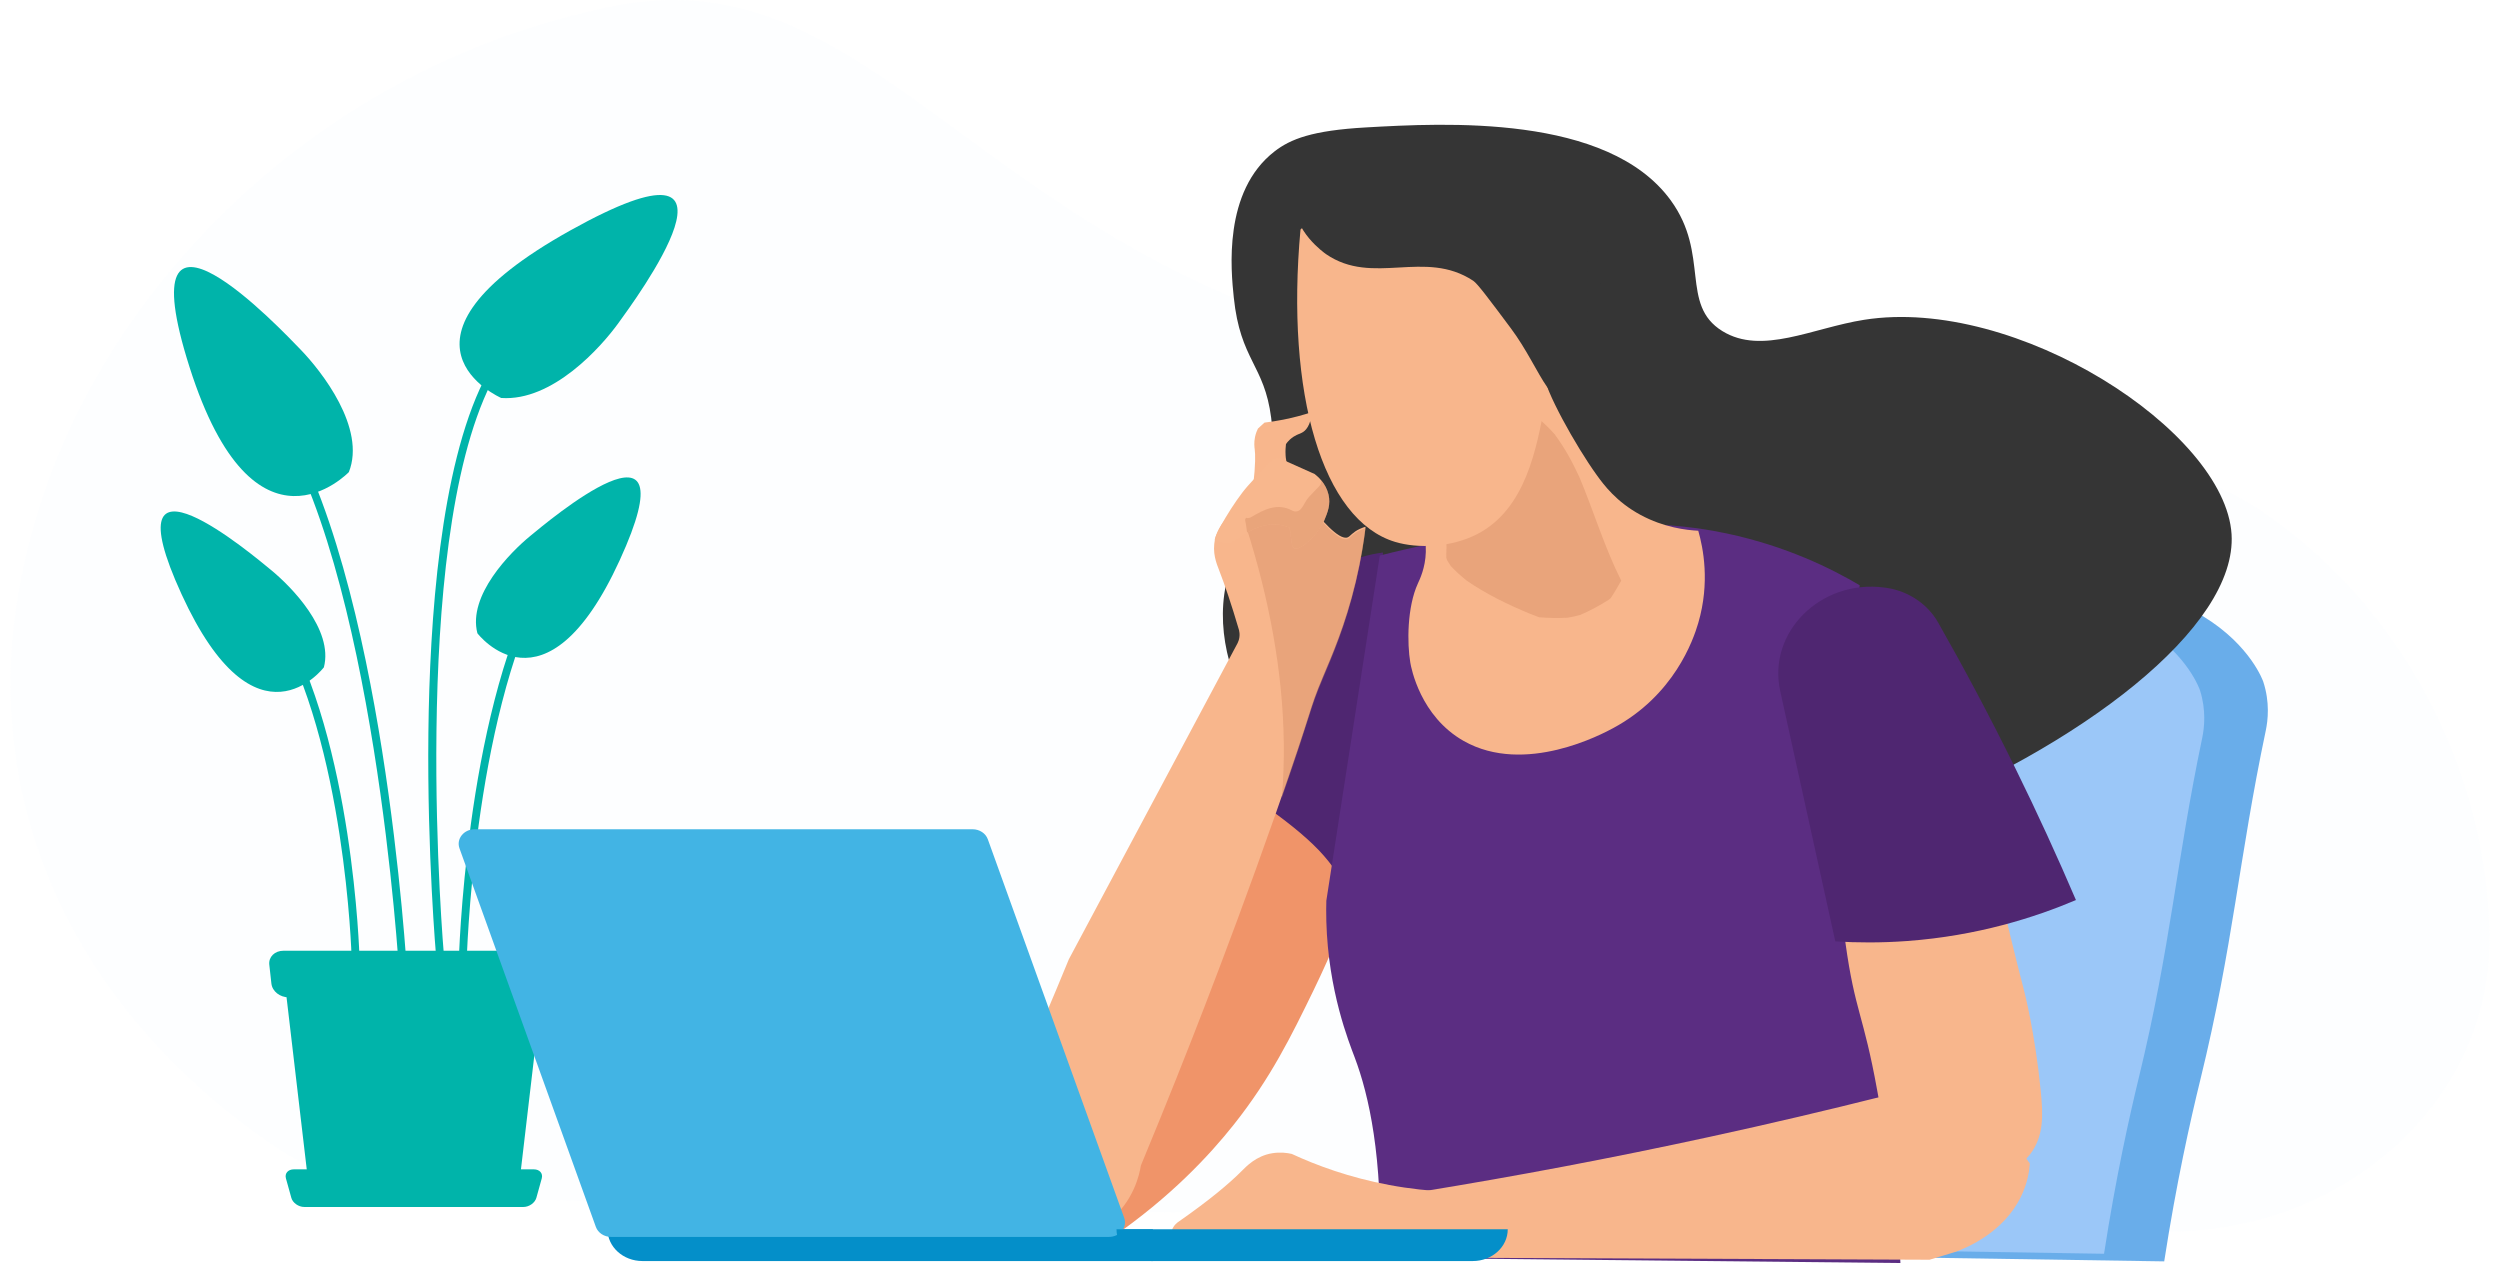 <svg width="192" height="97" viewBox="0 0 192 97" fill="none" xmlns="http://www.w3.org/2000/svg">
<g clip-path="url(#clip0_247_5355)">
<path d="M165.948 94.585C121.966 93.727 77.983 92.868 34 92.01C29.222 91.916 24.593 90.464 20.787 87.836C14.709 83.641 6.653 76.31 2.866 65.074C-1.103 53.3 1.694 43.408 2.866 39.48C7.91 22.57 23.875 5.192 47.098 0.48C68.398 -3.843 76.048 22.378 112.775 27.901C117.686 28.64 118.726 28.413 128.189 29.729C153.811 33.292 166.677 34.741 173.09 38.869C184.291 46.08 191.018 59.096 191.185 71.775C191.187 71.931 191.188 72.086 191.188 72.24C191.193 84.79 179.749 94.853 165.949 94.584L165.948 94.585Z" fill="#EAF4FE" fill-opacity="0.1"/>
<path d="M33.501 73.541L34.104 73.497C34.076 73.184 31.375 42.151 37.71 29.441L37.159 29.214C33.809 35.932 32.994 47.633 32.9 56.266C32.799 65.603 33.494 73.463 33.501 73.541Z" fill="#00B4AA"/>
<path d="M30.661 74.805L31.266 74.776C31.262 74.698 30.801 66.824 29.334 57.582C27.978 49.038 25.459 37.539 21.156 31.285L20.643 31.578C28.782 43.409 30.644 74.493 30.661 74.805Z" fill="#00B4AA"/>
<path d="M27.003 73.524L27.608 73.511C27.603 73.347 27.127 56.96 21.575 47.581L21.043 47.842C26.524 57.104 26.999 73.36 27.003 73.523V73.524Z" fill="#00B4AA"/>
<path d="M35.838 73.937C35.842 73.754 36.317 55.475 41.805 45.058L41.259 44.82C35.714 55.346 35.237 73.741 35.233 73.926L35.838 73.937Z" fill="#00B4AA"/>
<path d="M38.494 30.565C38.494 30.565 28.519 26.214 43.8 17.698C59.082 9.182 48.629 23.228 47.519 24.777C46.158 26.674 42.429 30.84 38.494 30.565Z" fill="#00B4AA"/>
<path d="M26.793 36.257C26.793 36.257 19.535 43.85 14.556 28.193C9.578 12.536 21.701 25.426 23.05 26.811C24.7 28.506 28.129 32.881 26.793 36.257Z" fill="#00B4AA"/>
<path d="M24.875 51.248C24.875 51.248 19.668 58.133 13.944 45.637C8.221 33.142 19.555 42.744 20.811 43.772C22.347 45.03 25.628 48.347 24.875 51.248Z" fill="#00B4AA"/>
<path d="M36.664 48.634C36.664 48.634 41.871 55.518 47.595 43.023C53.318 30.527 41.984 40.13 40.729 41.157C39.191 42.415 35.911 45.733 36.664 48.634Z" fill="#00B4AA"/>
<path d="M37.533 28.478C38.012 27.917 38.493 27.358 38.984 26.805C39.471 26.25 39.963 25.699 40.463 25.154C41.46 24.062 42.472 22.981 43.525 21.934C44.571 20.881 45.653 19.859 46.8 18.898C47.374 18.419 47.966 17.955 48.591 17.532C49.214 17.11 49.872 16.717 50.601 16.459C49.859 16.688 49.188 17.072 48.547 17.478C47.91 17.892 47.307 18.347 46.722 18.819C45.555 19.768 44.469 20.793 43.412 21.842C42.367 22.898 41.352 23.98 40.372 25.087C39.394 26.194 38.439 27.32 37.533 28.477V28.478Z" fill="#00B4AA"/>
<path d="M23.635 36.172C23.099 34.837 22.509 33.522 21.89 32.217C21.27 30.912 20.608 29.625 19.909 28.354C19.197 27.089 18.451 25.837 17.604 24.64C17.178 24.044 16.73 23.459 16.237 22.906C15.738 22.36 15.204 21.827 14.556 21.426C15.183 21.852 15.701 22.39 16.179 22.948C16.658 23.506 17.093 24.095 17.505 24.697C18.329 25.9 19.075 27.148 19.774 28.415C20.482 29.679 21.142 30.966 21.784 32.26C22.105 32.906 22.419 33.557 22.725 34.209C23.037 34.86 23.338 35.515 23.634 36.172H23.635Z" fill="#00B4AA"/>
<path d="M22.421 50.925C21.795 49.926 21.125 48.95 20.434 47.987C19.743 47.025 19.018 46.081 18.268 45.155C17.507 44.236 16.72 43.332 15.86 42.487C15.428 42.065 14.98 41.657 14.501 41.279C14.019 40.908 13.51 40.551 12.931 40.316C13.494 40.578 13.988 40.942 14.452 41.328C14.918 41.714 15.354 42.129 15.773 42.557C16.612 43.414 17.396 44.314 18.146 45.237C18.905 46.154 19.627 47.096 20.338 48.045C20.695 48.519 21.045 48.998 21.39 49.478C21.74 49.956 22.08 50.441 22.421 50.925Z" fill="#00B4AA"/>
<path d="M39.074 49.38C39.362 48.868 39.652 48.357 39.951 47.851C40.246 47.343 40.545 46.837 40.851 46.335C41.461 45.329 42.082 44.329 42.743 43.351C43.395 42.369 44.083 41.405 44.83 40.481C45.203 40.02 45.594 39.569 46.019 39.145C46.441 38.721 46.896 38.316 47.429 38.007C46.877 38.29 46.407 38.689 45.965 39.099C45.528 39.516 45.124 39.961 44.738 40.417C43.969 41.333 43.279 42.3 42.615 43.279C41.963 44.266 41.339 45.267 40.75 46.285C40.162 47.303 39.596 48.331 39.076 49.38H39.074Z" fill="#00B4AA"/>
<path d="M23.768 91.595H39.799L41.803 74.531H21.765L23.768 91.595Z" fill="#00B4AA"/>
<path d="M22.372 91.989C22.478 92.378 22.926 92.696 23.367 92.696H40.199C40.639 92.696 41.088 92.378 41.194 91.989L41.607 90.5C41.713 90.112 41.441 89.806 41 89.806H22.566C22.125 89.806 21.852 90.112 21.959 90.5L22.373 91.989H22.372Z" fill="#00B4AA"/>
<path d="M20.844 75.54C20.909 76.138 21.504 76.596 22.166 76.596H41.403C42.064 76.596 42.659 76.139 42.725 75.54L42.886 74.088C42.951 73.491 42.464 73.017 41.803 73.017H21.764C21.103 73.017 20.616 73.491 20.682 74.088L20.843 75.54H20.844Z" fill="#00B4AA"/>
<path d="M166.211 96.875C167.139 90.879 168.211 86.087 168.986 82.924C171.526 72.559 171.927 66.017 174.009 56.121C174.18 55.31 174.334 53.936 173.82 52.359C173.82 52.359 172.882 49.586 169.217 47.343C164.962 44.739 148.797 43.629 127.055 45.148C126.391 45.242 124.828 45.549 123.532 46.715C121.565 48.488 121.868 51.298 121.964 52.358C122.39 57.116 123.677 73.667 125.642 96.247C139.165 96.456 152.688 96.665 166.21 96.874L166.211 96.875Z" fill="#69ADEA"/>
<path d="M161.59 96.289C162.49 90.462 163.524 85.804 164.27 82.731C166.717 72.655 167.118 66.298 169.129 56.679C169.294 55.891 169.444 54.555 168.962 53.023C168.962 53.023 168.079 50.327 164.606 48.148C160.572 45.618 145.22 44.538 124.563 46.014C123.932 46.105 122.446 46.403 121.212 47.538C119.338 49.26 119.618 51.992 119.704 53.023C120.093 57.647 121.262 73.733 123.055 95.68C135.9 95.882 148.744 96.086 161.59 96.289Z" fill="#9BC7F8"/>
<path d="M104.904 9.786C100.768 10.019 99.11 10.679 97.886 11.627C93.913 14.703 94.542 20.789 94.754 22.841C95.256 27.693 97.104 27.997 97.626 32.09C98.401 38.169 94.718 40.612 94.026 45.623C92.918 53.661 100.468 61.392 104.267 64.123C123.27 77.782 172.279 55.349 171.384 41.026C170.89 33.116 154.864 22.709 143.161 24.561C139.19 25.189 135.302 27.294 132.278 25.428C128.998 23.403 131.347 19.549 128.309 15.381C123.467 8.738 110.888 9.448 104.903 9.786H104.904Z" fill="#353535"/>
<path d="M104.123 68.334C103.417 70.317 102.366 73.006 100.857 76.104C99.201 79.503 97.601 82.789 94.742 86.387C92.89 88.717 89.913 91.932 85.359 95.071C84.691 95.302 83.644 95.587 82.344 95.604C81.06 95.621 78.666 95.654 77.569 94.157C76.896 93.24 76.968 91.952 77.569 90.348C79.837 84.302 94.233 60.973 95.664 58.66C96.76 58.929 98.82 59.587 100.69 61.25C103.763 63.983 104.074 67.436 104.125 68.333L104.123 68.334Z" fill="#F09469"/>
<path d="M104.374 69.933C104.057 69.988 103.52 67.632 101.275 65.287C98.958 62.869 94.916 60.441 93.484 59.346C94.748 55.625 96.559 51.556 99.181 47.387C99.73 46.515 100.29 45.677 100.857 44.873C101.558 44.241 102.747 43.353 104.459 42.816C105.098 42.616 105.694 42.501 106.218 42.435C104.977 53.874 104.828 60.844 104.961 65.211C104.999 66.424 105.13 69.802 104.375 69.933H104.374Z" fill="#4F2671"/>
<path d="M105.966 96.594C119.295 96.73 132.624 96.865 145.953 97.001C145.074 79.784 144.081 70.395 143.161 64.907C142.82 62.873 141.778 57.13 142.323 49.521C142.465 47.555 142.677 45.958 142.827 44.95C140.664 43.671 137.208 41.948 132.625 40.972C131.367 40.705 129.327 40.345 126.221 40.227C118.498 39.935 110.986 41.396 105.968 42.665C104.599 51.501 103.231 60.337 101.863 69.173C101.853 69.547 101.844 70.102 101.863 70.773C102.01 76.114 103.601 80.039 104.04 81.209C105.143 84.138 106.197 88.838 105.968 96.595L105.966 96.594Z" fill="#5B2D82"/>
<path d="M109.355 40.971C109.432 41.3 109.52 41.795 109.503 42.394C109.47 43.617 109.029 44.512 108.899 44.797C108.052 46.642 108.064 49.431 108.312 50.891C108.38 51.292 109.076 55.018 112.417 56.909C117.116 59.568 123.086 56.354 123.894 55.918C128.569 53.4 130.044 49.16 130.427 47.844C131.34 44.725 130.802 42.076 130.427 40.761C129.513 40.716 127.788 40.516 125.987 39.541C124.134 38.539 123.176 37.242 122.636 36.494C121 34.226 118.606 29.909 118.546 28.675C117.292 29.001 117.881 31.564 116.353 32.457C111.735 35.156 109.956 39.296 109.353 40.971H109.355Z" fill="#F8B68C"/>
<path opacity="0.44" d="M110.64 40.368C111.113 41.144 111.152 41.88 111.042 42.695C111.066 42.547 111.09 42.399 111.113 42.251C111.086 42.441 111.073 42.631 111.073 42.82C111.089 42.881 111.107 42.941 111.125 43.001C111.217 43.162 111.317 43.319 111.424 43.473C111.803 43.883 112.223 44.26 112.668 44.611C114.151 45.626 115.797 46.434 117.487 47.13C117.728 47.224 117.968 47.316 118.21 47.407C118.94 47.463 119.67 47.483 120.401 47.439C120.73 47.385 121.053 47.312 121.371 47.222C122.128 46.9 122.843 46.505 123.531 46.073C123.588 46.03 123.642 45.986 123.697 45.942C123.996 45.508 124.242 45.044 124.512 44.596C123.221 42.031 122.407 39.285 121.301 36.651C120.774 35.503 120.167 34.386 119.4 33.355C118.981 32.879 118.524 32.437 118.025 32.031C118.012 32.022 118 32.013 117.988 32.005C117.729 31.834 117.496 31.654 117.288 31.462C117.107 31.862 116.851 32.217 116.445 32.455C112.808 34.58 110.933 37.599 110.005 39.605C110.26 39.842 110.478 40.101 110.64 40.367V40.368Z" fill="#D68D65"/>
<path d="M141.317 68.639C141.449 70.245 141.613 71.556 141.736 72.447C142.461 77.678 143.115 77.912 144.165 83.721C144.391 84.968 144.499 85.725 145.003 86.768C145.492 87.78 146.613 90.1 149.192 90.805C151.054 91.315 152.745 90.727 153.464 90.424C154.163 90.144 155.157 89.627 155.893 88.672C156.978 87.265 156.914 85.668 156.731 83.797C156.291 79.333 155.474 76.18 155.474 76.18C154.936 74.105 154.167 71.042 153.296 67.192C149.303 67.674 145.31 68.156 141.317 68.639Z" fill="#F8B68C"/>
<path d="M109.318 91.491C116.384 90.338 123.741 88.957 131.35 87.301C135.926 86.306 140.367 85.26 144.67 84.178C145.814 84.106 147.928 84.114 150.282 85.017C153.549 86.268 155.275 88.472 155.895 89.359C155.843 90.053 155.676 90.934 155.225 91.873C153.883 94.662 151.043 95.826 150.198 96.138C149.528 96.341 148.857 96.545 148.188 96.748C136.097 96.697 124.006 96.646 111.915 96.595C111.209 96.53 108.926 96.284 108.35 95.173C107.762 94.04 108.893 92.038 109.318 91.492V91.491Z" fill="#F8B68C"/>
<path d="M111.104 91.516C109.786 91.456 108.3 91.307 106.692 91.007C103.617 90.434 101.099 89.497 99.209 88.621C98.865 88.542 98.329 88.466 97.7 88.57C96.478 88.771 95.721 89.574 95.354 89.941C94.393 90.904 92.934 92.136 90.552 93.801C90.451 93.865 90.12 94.091 89.993 94.512C89.913 94.776 89.96 95.008 89.993 95.172C90.073 95.571 90.269 95.878 90.441 96.086C94.289 96.151 98.138 96.401 101.988 96.467C105.64 96.529 109.294 96.405 112.947 96.467C113.19 96.289 113.602 95.935 113.841 95.375C114.273 94.36 113.895 93.229 113.199 92.506C112.434 91.713 111.42 91.553 111.104 91.516Z" fill="#F8B68C"/>
<path d="M140.952 72.299C142.621 72.403 144.477 72.417 146.481 72.269C151.894 71.87 156.302 70.452 159.432 69.124C158.03 65.846 156.479 62.455 154.765 58.973C152.825 55.033 150.84 51.311 148.848 47.809C148.062 46.427 146.639 45.434 144.973 45.161C144.961 45.159 144.949 45.157 144.937 45.155C144.861 45.143 144.784 45.132 144.708 45.122C139.803 44.485 135.734 48.588 136.718 53.061L140.951 72.299H140.952Z" fill="#4F2671"/>
<path d="M81.588 95.452C82.374 95.266 83.781 94.917 85.107 93.853C87.088 92.26 87.515 90.169 87.62 89.511C89.625 84.685 91.278 80.5 92.562 77.17C93.968 73.526 95.894 68.406 98.008 62.392C101.014 53.839 100.42 54.795 101.61 51.956C102.276 50.367 103.32 48.019 104.124 44.644C104.54 42.895 104.758 41.432 104.877 40.454C104.771 40.484 104.616 40.534 104.44 40.615C103.874 40.877 103.701 41.185 103.509 41.267C102.821 41.561 101.263 39.634 100.856 39.134C98.877 36.695 98.755 35.356 98.734 34.97C98.713 34.605 98.738 34.303 98.762 34.107C98.824 34.016 98.922 33.886 99.07 33.752C99.422 33.428 99.781 33.33 99.963 33.243C100.284 33.091 100.64 32.702 100.773 31.643C100.128 31.858 99.39 32.064 98.567 32.227C98.055 32.328 97.569 32.402 97.114 32.456C96.947 32.608 96.78 32.76 96.611 32.913C96.546 33.044 96.448 33.265 96.388 33.548C96.29 34.008 96.345 34.373 96.36 34.487C96.413 34.891 96.43 35.656 96.248 37.255C95.495 38.186 94.74 39.117 93.986 40.049C93.753 40.347 93.456 40.81 93.316 41.42C93.084 42.43 93.421 43.262 93.623 43.781C94.068 44.928 94.568 46.386 95.159 48.402C95.188 48.525 95.217 48.712 95.187 48.935C95.161 49.13 95.1 49.285 95.047 49.393C90.728 57.484 86.409 65.575 82.09 73.667C79.394 80.238 77.849 83.562 76.981 85.017C76.885 85.178 76.097 86.488 75.64 88.317C75.383 89.35 75.397 89.879 75.417 90.145C75.492 91.189 75.907 91.914 76.478 92.887C77.409 94.474 80.452 95.72 81.587 95.452H81.588Z" fill="#F8B68C"/>
<path opacity="0.44" d="M104.439 40.737C103.874 40.998 103.701 41.306 103.509 41.388C102.825 41.681 101.282 39.781 100.864 39.266C99.507 39.956 97.986 40.11 96.466 40.262C96.205 40.297 95.946 40.339 95.689 40.393C96.141 41.802 96.549 43.224 96.907 44.66C98.262 50.092 98.918 55.705 98.447 61.255C100.956 54.05 100.483 54.768 101.609 52.077C102.275 50.487 103.318 48.14 104.122 44.764C104.539 43.015 104.757 41.552 104.876 40.575C104.771 40.604 104.614 40.654 104.438 40.736L104.439 40.737Z" fill="#D68D65"/>
<path d="M94.238 41.716C94.929 41.658 95.031 41.271 95.95 40.802C96.369 40.589 97.201 40.178 98.185 40.294C98.558 40.339 98.852 40.447 99.041 40.531C99.103 40.971 99.165 41.411 99.227 41.852C99.25 41.94 99.3 42.065 99.417 42.118C99.528 42.168 99.706 42.156 100.045 41.928C101.217 41.141 101.706 39.96 101.706 39.96C101.962 39.34 102.209 38.745 102.028 37.98C101.827 37.132 101.224 36.606 100.967 36.406L98.245 35.187C98.085 35.213 97.94 35.238 97.78 35.265C97.138 35.903 96.485 36.586 95.83 37.32C94.791 38.483 93.17 41.23 93.298 41.506C93.406 41.537 94.077 41.73 94.238 41.717V41.716Z" fill="#F8B78D"/>
<path opacity="0.44" d="M102.029 37.979C101.921 37.524 101.697 37.163 101.474 36.893C101.503 37.034 101.452 37.188 101.337 37.315C101.07 37.607 100.783 37.883 100.518 38.177C100.516 38.18 100.513 38.183 100.511 38.185C100.466 38.248 100.421 38.309 100.371 38.367C100.214 38.598 100.108 38.845 99.928 39.069C99.771 39.266 99.493 39.35 99.251 39.218C98.104 38.589 97.07 39.136 96.08 39.718C95.94 39.801 95.804 39.807 95.689 39.766C95.666 39.816 95.644 39.867 95.623 39.916C95.684 40.237 95.737 40.56 95.777 40.895C95.831 40.864 95.889 40.833 95.952 40.801C96.371 40.587 97.203 40.177 98.186 40.293C98.559 40.338 98.853 40.446 99.043 40.53L99.228 41.85C99.251 41.939 99.302 42.064 99.419 42.117C99.529 42.167 99.707 42.155 100.046 41.927C101.219 41.141 101.708 39.959 101.708 39.959C101.964 39.34 102.211 38.744 102.029 37.979Z" fill="#D68D65"/>
<path d="M119.038 25.415C119.094 26.678 119.083 28.618 118.66 30.938C118.022 34.434 117.169 39.109 113.44 41.025C111.432 42.056 108.882 42.138 107.158 41.622C101.563 39.949 98.721 30.235 99.878 17.627C100.711 16.814 103.402 14.396 107.8 13.755C113.342 12.946 117.438 15.566 118.226 16.092C118.497 19.2 118.767 22.307 119.038 25.415Z" fill="#F8B68C"/>
<path d="M99.48 15.497C99.284 17.712 101.708 19.425 101.841 19.518C105.443 21.994 109.413 19.1 113.14 21.561C113.47 21.779 114.319 22.916 116.016 25.189C117.281 26.882 118.008 28.56 118.845 29.762C119.91 31.292 120.919 32.133 120.919 32.133C120.919 32.133 122.748 30.399 123.258 29.797C125.319 27.359 123.334 22.673 121.749 18.935C120.161 15.187 119.367 13.313 117.929 12.165C113.704 8.794 106.892 9.346 102.826 11.697C101.789 12.297 99.653 13.531 99.479 15.496L99.48 15.497Z" fill="#353535"/>
<path d="M88.542 96.848H49.337C47.856 96.848 46.656 95.757 46.656 94.41H88.542V96.848Z" fill="#048FC9"/>
<path d="M85.171 94.994H46.929C46.397 94.994 45.926 94.684 45.761 94.225L35.288 65.152C35.027 64.43 35.619 63.687 36.456 63.687H74.697C75.229 63.687 75.7 63.998 75.865 64.457L86.338 93.529C86.598 94.251 86.007 94.994 85.17 94.994H85.171Z" fill="#42B4E4"/>
<path d="M85.748 94.41H115.795C115.795 95.757 114.595 96.848 113.115 96.848H88.428C86.947 96.848 85.748 95.757 85.748 94.41Z" fill="#048FC9"/>
</g>
<defs>
<clipPath id="clip0_247_5355">
<rect width="190.374" height="97" fill="white" transform="translate(0.813)"/>
</clipPath>
</defs>
</svg>
